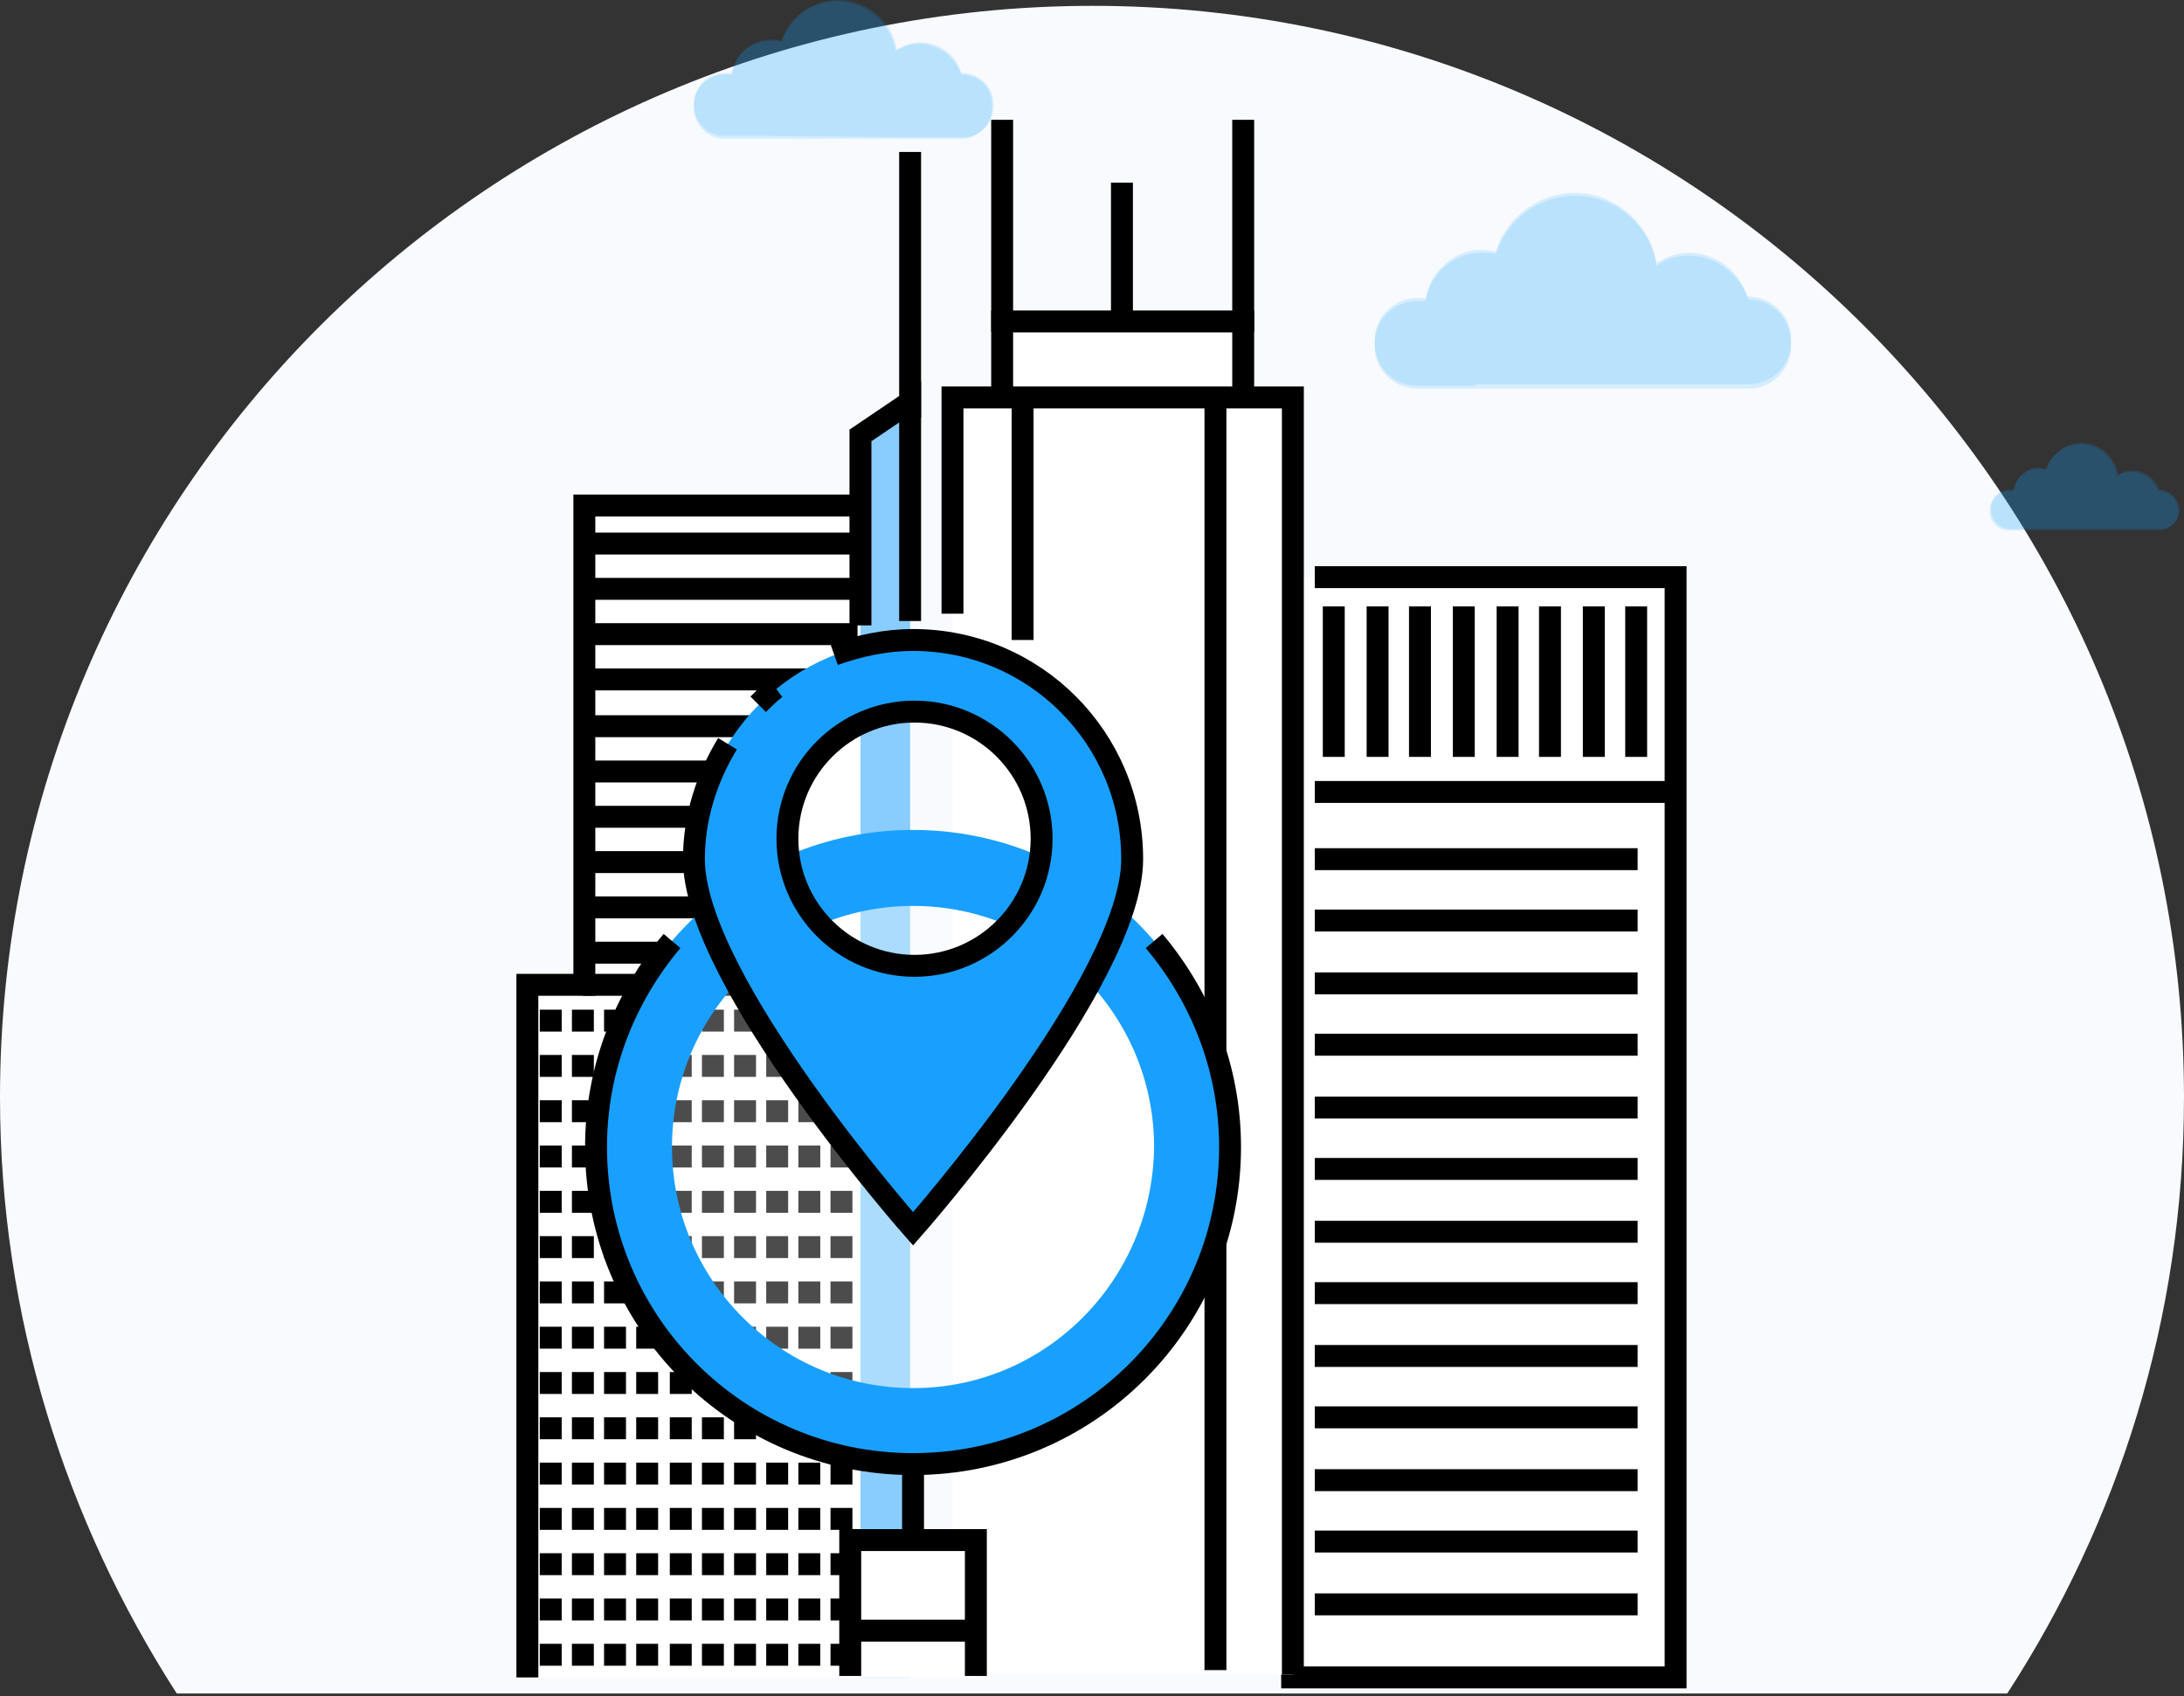 <?xml version="1.0" encoding="utf-8"?>
<!-- Generator: Adobe Illustrator 22.1.0, SVG Export Plug-In . SVG Version: 6.00 Build 0)  -->
<svg xmlns="http://www.w3.org/2000/svg" xmlns:xlink="http://www.w3.org/1999/xlink" x="0px" y="0px"
	 viewBox="0 0 149.5 116.1" style="enable-background:new 0 0 149.5 116.1;" xml:space="preserve">
<rect x="0" y="0" width="149.5" height="116.1" fill="#333333" stroke="none"/>
<style type="text/css">
	.buyer-0{fill:#F8FAFD;}
	.buyer-1{fill:#19A0FF;}
	.buyer-2{fill:#FFFFFF;}
	.buyer-3{fill:none;stroke:@@vars.style.color;}
</style>
<path class="buyer-0 fill-gray-200" d="M74.8,0.4C33.5,0.4,0,33.9,0,75.1c0,15,4.5,29,12.1,40.8h125.3c7.6-11.7,12.1-25.7,12.1-40.8
	C149.5,33.9,116,0.4,74.8,0.4z"/>
<g id="XMLID_by142_">
	<path id="XMLID_by198_" class="buyer-1 fill-primary-lighter" opacity=".15" d="M119.7,20.5L119.7,20.5c-0.6-1.7-2.2-3-4.1-3c-0.8,0-1.6,0.2-2.2,0.7
		c-0.4-2.7-2.7-4.8-5.6-4.8c-2.5,0-4.7,1.7-5.4,4c-0.3-0.1-0.7-0.1-1-0.1c-1.9,0-3.5,1.4-3.8,3.3H97c-1.6,0-2.9,1.3-2.9,2.9v0.2
		c0,1.6,1.3,2.9,2.9,2.9h22.7c1.6,0,2.9-1.3,2.9-2.9v-0.2C122.6,21.8,121.3,20.5,119.7,20.5z"/>
	<path id="XMLID_by192_" class="buyer-1 fill-primary-lighter" opacity=".15" d="M101,26.4h-4c-1.6,0-2.9-1.3-2.9-2.9v-0.2c0-1.6,1.3-2.9,2.9-2.9h0.6
		c0.3-1.8,1.9-3.3,3.8-3.3c0.3,0,0.7,0.1,1,0.1c0.7-2.3,2.9-4,5.4-4c2.8,0,5.1,2.1,5.6,4.8c0.6-0.4,1.4-0.7,2.2-0.7
		c1.9,0,3.5,1.3,4,3h0.1c1.6,0,2.9,1.3,2.9,2.9v0.2c0,1.6-1.3,2.9-2.9,2.9h-4.4H101V26.4z"/>
</g>
<g id="XMLID_by179_">
	<path id="XMLID_by181_" class="buyer-1 fill-primary-lighter" opacity=".15" d="M65.8,5.1L65.8,5.1C65.4,3.9,64.2,3,62.9,3c-0.6,0-1.1,0.2-1.6,0.5c-0.3-1.9-2-3.4-4-3.4
		c-1.8,0-3.3,1.2-3.8,2.8c-0.2-0.1-0.5-0.1-0.7-0.1c-1.4,0-2.5,1-2.7,2.3h-0.5c-1.1,0-2.1,0.9-2.1,2.1v0.2c0,1.1,0.9,2.1,2.1,2.1
		h16.2c1.1,0,2.1-0.9,2.1-2.1V7.1C67.9,6,67,5.1,65.8,5.1z"/>
	<path id="XMLID_by180_" class="buyer-1 fill-primary-lighter" opacity=".15" d="M52.5,9.3h-2.9c-1.1,0-2.1-0.9-2.1-2.1V7.1C47.5,6,48.4,5,49.6,5h0.5
		c0.2-1.3,1.3-2.3,2.7-2.3c0.2,0,0.5,0,0.7,0.1C54,1.2,55.5,0,57.4,0c2,0,3.7,1.5,4,3.4c0.5-0.3,1-0.5,1.6-0.5
		c1.3,0,2.5,0.9,2.8,2.1h0.1C67,5,68,5.9,68,7.1v0.2c0,1.1-0.9,2.1-2.1,2.1h-3.1L52.5,9.3L52.5,9.3z"/>
</g>
<g id="XMLID_by176_">
	<path id="XMLID_by178_" class="buyer-1 fill-primary-lighter" opacity=".15" d="M147.8,33.5L147.8,33.5c-0.3-0.8-1-1.3-1.8-1.3c-0.4,0-0.7,0.1-1,0.3
		c-0.2-1.2-1.2-2.2-2.5-2.2c-1.1,0-2.1,0.8-2.4,1.8c-0.1,0-0.3-0.1-0.5-0.1c-0.9,0-1.6,0.6-1.7,1.5h-0.3c-0.7,0-1.3,0.6-1.3,1.3v0.1
		c0,0.7,0.6,1.3,1.3,1.3h10.3c0.7,0,1.3-0.6,1.3-1.3v-0.1C149.1,34.1,148.5,33.5,147.8,33.5z"/>
	<path id="XMLID_by177_" class="buyer-1 fill-primary-lighter" opacity=".15" d="M139.3,36.3h-1.8c-0.7,0-1.3-0.6-1.3-1.3v-0.1c0-0.7,0.6-1.3,1.3-1.3h0.3
		c0.1-0.8,0.9-1.5,1.7-1.5c0.2,0,0.3,0,0.5,0.1c0.3-1,1.3-1.8,2.4-1.8c1.3,0,2.3,0.9,2.5,2.2c0.3-0.2,0.6-0.3,1-0.3
		c0.9,0,1.6,0.6,1.8,1.3h0.1c0.7,0,1.3,0.6,1.3,1.3V35c0,0.7-0.6,1.3-1.3,1.3h-2H139.3z"/>
</g>
<g id="XMLID_by399_">
	<rect id="XMLID_by654_" x="87.7" y="39.5" class="buyer-2 fill-white" width="27" height="75.4"/>
	<rect id="XMLID_by653_" x="87.7" y="39.5" class="buyer-2 fill-white" width="27" height="14.7"/>
	<polyline id="XMLID_by59_" class="buyer-3 fill-none stroke-primary" stroke-width="1.5" stroke-miterlimit="10" points="90,39.5 114.7,39.5 114.7,114.8 87.7,114.8 	"/>
	<g id="XMLID_by650_">
		<line id="XMLID_by651_" class="buyer-3 fill-none stroke-primary" stroke-width="1.5" stroke-miterlimit="10" x1="90" y1="54.2" x2="114.7" y2="54.2"/>
	</g>
	<line id="XMLID_by645_" class="buyer-3 fill-none stroke-primary" stroke-width="1.5" stroke-miterlimit="10" x1="90" y1="58.8" x2="112.1" y2="58.8"/>
	<line id="XMLID_by86_" class="buyer-3 fill-none stroke-primary" stroke-width="1.5" stroke-miterlimit="10" x1="90" y1="63" x2="112.1" y2="63"/>
	<line id="XMLID_by107_" class="buyer-3 fill-none stroke-primary" stroke-width="1.5" stroke-miterlimit="10" x1="90" y1="67.3" x2="112.1" y2="67.3"/>
	<line id="XMLID_by108_" class="buyer-3 fill-none stroke-primary" stroke-width="1.5" stroke-miterlimit="10" x1="90" y1="71.5" x2="112.1" y2="71.5"/>
	<line id="XMLID_by110_" class="buyer-3 fill-none stroke-primary" stroke-width="1.5" stroke-miterlimit="10" x1="90" y1="75.8" x2="112.1" y2="75.8"/>
	<line id="XMLID_by111_" class="buyer-3 fill-none stroke-primary" stroke-width="1.5" stroke-miterlimit="10" x1="90" y1="80" x2="112.1" y2="80"/>
	<line id="XMLID_by113_" class="buyer-3 fill-none stroke-primary" stroke-width="1.5" stroke-miterlimit="10" x1="90" y1="84.3" x2="112.1" y2="84.3"/>
	<line id="XMLID_by114_" class="buyer-3 fill-none stroke-primary" stroke-width="1.5" stroke-miterlimit="10" x1="90" y1="88.5" x2="112.1" y2="88.5"/>
	<line id="XMLID_by115_" class="buyer-3 fill-none stroke-primary" stroke-width="1.5" stroke-miterlimit="10" x1="90" y1="92.8" x2="112.1" y2="92.8"/>
	<line id="XMLID_by117_" class="buyer-3 fill-none stroke-primary" stroke-width="1.5" stroke-miterlimit="10" x1="90" y1="97" x2="112.1" y2="97"/>
	<line id="XMLID_by118_" class="buyer-3 fill-none stroke-primary" stroke-width="1.5" stroke-miterlimit="10" x1="90" y1="101.3" x2="112.1" y2="101.3"/>
	<line id="XMLID_by119_" class="buyer-3 fill-none stroke-primary" stroke-width="1.5" stroke-miterlimit="10" x1="90" y1="105.5" x2="112.1" y2="105.5"/>
	<line id="XMLID_by121_" class="buyer-3 fill-none stroke-primary" stroke-width="1.5" stroke-miterlimit="10" x1="90" y1="109.8" x2="112.1" y2="109.8"/>
	<g id="XMLID_by405_">
		<line id="XMLID_by422_" class="buyer-3 fill-none stroke-primary" stroke-width="1.5" stroke-miterlimit="10" x1="91.3" y1="41.5" x2="91.3" y2="51.8"/>
		<line id="XMLID_by421_" class="buyer-3 fill-none stroke-primary" stroke-width="1.5" stroke-miterlimit="10" x1="94.3" y1="41.5" x2="94.3" y2="51.8"/>
		<line id="XMLID_by420_" class="buyer-3 fill-none stroke-primary" stroke-width="1.5" stroke-miterlimit="10" x1="97.2" y1="41.5" x2="97.2" y2="51.8"/>
		<line id="XMLID_by419_" class="buyer-3 fill-none stroke-primary" stroke-width="1.5" stroke-miterlimit="10" x1="100.2" y1="41.5" x2="100.2" y2="51.8"/>
		<line id="XMLID_by410_" class="buyer-3 fill-none stroke-primary" stroke-width="1.5" stroke-miterlimit="10" x1="103.2" y1="41.5" x2="103.2" y2="51.8"/>
		<line id="XMLID_by408_" class="buyer-3 fill-none stroke-primary" stroke-width="1.5" stroke-miterlimit="10" x1="106.1" y1="41.5" x2="106.1" y2="51.8"/>
		<line id="XMLID_by407_" class="buyer-3 fill-none stroke-primary" stroke-width="1.5" stroke-miterlimit="10" x1="109.1" y1="41.5" x2="109.1" y2="51.8"/>
		<line id="XMLID_by406_" class="buyer-3 fill-none stroke-primary" stroke-width="1.5" stroke-miterlimit="10" x1="112" y1="41.5" x2="112" y2="51.8"/>
	</g>
</g>
<g id="XMLID_by891_">
	<rect id="XMLID_by972_" x="68.6" y="22" class="buyer-2 fill-white" width="16.5" height="7.6"/>
	<rect id="XMLID_by970_" x="68.6" y="22" class="buyer-3 fill-none stroke-primary" stroke-width="1.5" stroke-miterlimit="10" width="16.5" height="7.6"/>
	<rect id="XMLID_by969_" x="65.2" y="27.2" class="buyer-2 fill-white" width="23.3" height="87.4"/>
	<line id="XMLID_by967_" class="buyer-3 fill-none stroke-primary" stroke-width="1.5" stroke-miterlimit="10" x1="68.6" y1="8.2" x2="68.6" y2="22.7"/>
	<line id="XMLID_by966_" class="buyer-3 fill-none stroke-primary" stroke-width="1.5" stroke-miterlimit="10" x1="85.1" y1="8.2" x2="85.1" y2="22.7"/>
	<line id="XMLID_by965_" class="buyer-3 fill-none stroke-primary" stroke-width="1.5" stroke-miterlimit="10" x1="76.8" y1="12.5" x2="76.8" y2="22"/>
	<polyline id="XMLID_by652_" class="buyer-3 fill-none stroke-primary" stroke-width="1.5" stroke-miterlimit="10" points="65.2,42 65.2,27.2 88.5,27.2 88.5,114.6 	"/>
	<line id="XMLID_by893_" class="buyer-3 fill-none stroke-primary" stroke-width="1.5" stroke-miterlimit="10" x1="70" y1="27.2" x2="70" y2="43.8"/>
	<line id="XMLID_by892_" class="buyer-3 fill-none stroke-primary" stroke-width="1.5" stroke-miterlimit="10" x1="83.2" y1="27.2" x2="83.2" y2="114.3"/>
</g>
<g id="XMLID_by655_">
	<polygon id="XMLID_by890_" class="buyer-2 fill-white" points="36.1,114.8 59,114.8 59,34.6 40,34.6 40,67.6 36.1,67.6 	"/>
	<polyline id="XMLID_by428_" class="buyer-3 fill-none stroke-primary" stroke-width="1.5" stroke-miterlimit="10" points="59,34.6 40,34.6 40,67.4 36.1,67.4 36.1,114.8 	"/>
	<polygon id="XMLID_by888_" class="buyer-1 fill-primary-lighter" opacity=".5" points="62.3,114.8 58.9,114.8 58.9,29.8 62.3,27.5 	"/>
	<polyline id="XMLID_by427_" class="buyer-3 fill-none stroke-primary" stroke-width="1.5" stroke-miterlimit="10" points="58.9,42.8 58.9,29.8 62.3,27.5 62.3,42.5 	"/>
	<line id="XMLID_by886_" class="buyer-3 fill-none stroke-primary" stroke-width="1.5" stroke-miterlimit="10" x1="62.3" y1="10.4" x2="62.3" y2="28.6"/>
	<line id="XMLID_by841_" class="buyer-3 fill-none stroke-primary" stroke-width="1.5" stroke-miterlimit="10" x1="39.9" y1="37.2" x2="58.7" y2="37.2"/>
	<line id="XMLID_by840_" class="buyer-3 fill-none stroke-primary" stroke-width="1.5" stroke-miterlimit="10" x1="39.9" y1="40.3" x2="58.7" y2="40.3"/>
	<line id="XMLID_by839_" class="buyer-3 fill-none stroke-primary" stroke-width="1.5" stroke-miterlimit="10" x1="39.9" y1="43.4" x2="58.7" y2="43.4"/>
	<line id="XMLID_by838_" class="buyer-3 fill-none stroke-primary" stroke-width="1.5" stroke-miterlimit="10" x1="39.9" y1="46.5" x2="58.7" y2="46.5"/>
	<line id="XMLID_by837_" class="buyer-3 fill-none stroke-primary" stroke-width="1.5" stroke-miterlimit="10" x1="39.9" y1="49.7" x2="58.7" y2="49.7"/>
	<line id="XMLID_by836_" class="buyer-3 fill-none stroke-primary" stroke-width="1.5" stroke-miterlimit="10" x1="39.9" y1="52.8" x2="51.2" y2="52.8"/>
	<line id="XMLID_by835_" class="buyer-3 fill-none stroke-primary" stroke-width="1.5" stroke-miterlimit="10" x1="39.9" y1="55.9" x2="51.2" y2="55.9"/>
	<line id="XMLID_by834_" class="buyer-3 fill-none stroke-primary" stroke-width="1.5" stroke-miterlimit="10" x1="39.9" y1="59" x2="49.2" y2="59"/>
	<line id="XMLID_by833_" class="buyer-3 fill-none stroke-primary" stroke-width="1.5" stroke-miterlimit="10" x1="39.9" y1="62.1" x2="48.2" y2="62.1"/>
	<line id="XMLID_by828_" class="buyer-3 fill-none stroke-primary" stroke-width="1.5" stroke-miterlimit="10" x1="39.9" y1="65.2" x2="58.7" y2="65.2"/>
	<line id="XMLID_by827_" class="buyer-3 fill-none stroke-primary" stroke-width="1.5" stroke-miterlimit="10" x1="39.9" y1="67.4" x2="58.7" y2="67.4"/>
	<g id="XMLID_by815_">
		<line id="XMLID_by826_" class="buyer-3 fill-none stroke-primary" stroke-width="1.5" stroke-miterlimit="10" x1="37.7" y1="69.1" x2="37.7" y2="70.6"/>
		<line id="XMLID_by825_" class="buyer-3 fill-none stroke-primary" stroke-width="1.5" stroke-miterlimit="10" x1="39.9" y1="69.1" x2="39.9" y2="70.6"/>
		<line id="XMLID_by824_" class="buyer-3 fill-none stroke-primary" stroke-width="1.5" stroke-miterlimit="10" x1="42.1" y1="69.1" x2="42.1" y2="70.6"/>
		<line id="XMLID_by823_" class="buyer-3 fill-none stroke-primary" stroke-width="1.5" stroke-miterlimit="10" x1="44.3" y1="69.1" x2="44.3" y2="70.6"/>
		<line id="XMLID_by822_" class="buyer-3 fill-none stroke-primary" stroke-width="1.5" stroke-miterlimit="10" x1="46.6" y1="69.1" x2="46.6" y2="70.6"/>
		<line id="XMLID_by821_" class="buyer-3 fill-none stroke-primary" stroke-width="1.5" stroke-miterlimit="10" x1="48.8" y1="69.1" x2="48.8" y2="70.6"/>
		<line id="XMLID_by820_" class="buyer-3 fill-none stroke-primary" stroke-width="1.5" stroke-miterlimit="10" x1="51" y1="69.1" x2="51" y2="70.6"/>
		<line id="XMLID_by819_" class="buyer-3 fill-none stroke-primary" stroke-width="1.5" stroke-miterlimit="10" x1="53.2" y1="69.1" x2="53.2" y2="70.6"/>
		<line id="XMLID_by818_" class="buyer-3 fill-none stroke-primary" stroke-width="1.5" stroke-miterlimit="10" x1="55.4" y1="69.1" x2="55.4" y2="70.6"/>
		<line id="XMLID_by816_" class="buyer-3 fill-none stroke-primary" stroke-width="1.5" stroke-miterlimit="10" x1="57.6" y1="69.1" x2="57.6" y2="70.6"/>
	</g>
	<g id="XMLID_by804_">
		<line id="XMLID_by814_" class="buyer-3 fill-none stroke-primary" stroke-width="1.5" stroke-miterlimit="10" x1="37.7" y1="72.2" x2="37.7" y2="73.7"/>
		<line id="XMLID_by813_" class="buyer-3 fill-none stroke-primary" stroke-width="1.5" stroke-miterlimit="10" x1="39.9" y1="72.2" x2="39.9" y2="73.7"/>
		<line id="XMLID_by812_" class="buyer-3 fill-none stroke-primary" stroke-width="1.5" stroke-miterlimit="10" x1="42.1" y1="72.2" x2="42.1" y2="73.7"/>
		<line id="XMLID_by811_" class="buyer-3 fill-none stroke-primary" stroke-width="1.5" stroke-miterlimit="10" x1="44.3" y1="72.2" x2="44.3" y2="73.7"/>
		<line id="XMLID_by810_" class="buyer-3 fill-none stroke-primary" stroke-width="1.5" stroke-miterlimit="10" x1="46.6" y1="72.2" x2="46.6" y2="73.7"/>
		<line id="XMLID_by809_" class="buyer-3 fill-none stroke-primary" stroke-width="1.5" stroke-miterlimit="10" x1="48.8" y1="72.2" x2="48.8" y2="73.7"/>
		<line id="XMLID_by808_" class="buyer-3 fill-none stroke-primary" stroke-width="1.5" stroke-miterlimit="10" x1="51" y1="72.2" x2="51" y2="73.7"/>
		<line id="XMLID_by807_" class="buyer-3 fill-none stroke-primary" stroke-width="1.5" stroke-miterlimit="10" x1="53.2" y1="72.2" x2="53.2" y2="73.7"/>
		<line id="XMLID_by806_" class="buyer-3 fill-none stroke-primary" stroke-width="1.5" stroke-miterlimit="10" x1="55.4" y1="72.2" x2="55.4" y2="73.7"/>
		<line id="XMLID_by805_" class="buyer-3 fill-none stroke-primary" stroke-width="1.5" stroke-miterlimit="10" x1="57.6" y1="72.2" x2="57.6" y2="73.7"/>
	</g>
	<g id="XMLID_by791_">
		<line id="XMLID_by802_" class="buyer-3 fill-none stroke-primary" stroke-width="1.5" stroke-miterlimit="10" x1="37.7" y1="75.3" x2="37.7" y2="76.8"/>
		<line id="XMLID_by801_" class="buyer-3 fill-none stroke-primary" stroke-width="1.5" stroke-miterlimit="10" x1="39.9" y1="75.3" x2="39.9" y2="76.8"/>
		<line id="XMLID_by800_" class="buyer-3 fill-none stroke-primary" stroke-width="1.5" stroke-miterlimit="10" x1="42.1" y1="75.3" x2="42.1" y2="76.8"/>
		<line id="XMLID_by799_" class="buyer-3 fill-none stroke-primary" stroke-width="1.5" stroke-miterlimit="10" x1="44.3" y1="75.3" x2="44.3" y2="76.8"/>
		<line id="XMLID_by798_" class="buyer-3 fill-none stroke-primary" stroke-width="1.5" stroke-miterlimit="10" x1="46.6" y1="75.3" x2="46.6" y2="76.8"/>
		<line id="XMLID_by797_" class="buyer-3 fill-none stroke-primary" stroke-width="1.5" stroke-miterlimit="10" x1="48.8" y1="75.3" x2="48.8" y2="76.8"/>
		<line id="XMLID_by796_" class="buyer-3 fill-none stroke-primary" stroke-width="1.5" stroke-miterlimit="10" x1="51" y1="75.3" x2="51" y2="76.8"/>
		<line id="XMLID_by795_" class="buyer-3 fill-none stroke-primary" stroke-width="1.5" stroke-miterlimit="10" x1="53.2" y1="75.3" x2="53.2" y2="76.8"/>
		<line id="XMLID_by794_" class="buyer-3 fill-none stroke-primary" stroke-width="1.5" stroke-miterlimit="10" x1="55.4" y1="75.3" x2="55.4" y2="76.8"/>
		<line id="XMLID_by793_" class="buyer-3 fill-none stroke-primary" stroke-width="1.5" stroke-miterlimit="10" x1="57.6" y1="75.3" x2="57.6" y2="76.8"/>
	</g>
	<g id="XMLID_by780_">
		<line id="XMLID_by790_" class="buyer-3 fill-none stroke-primary" stroke-width="1.5" stroke-miterlimit="10" x1="37.7" y1="78.4" x2="37.7" y2="79.9"/>
		<line id="XMLID_by789_" class="buyer-3 fill-none stroke-primary" stroke-width="1.5" stroke-miterlimit="10" x1="39.9" y1="78.4" x2="39.9" y2="79.9"/>
		<line id="XMLID_by788_" class="buyer-3 fill-none stroke-primary" stroke-width="1.5" stroke-miterlimit="10" x1="42.1" y1="78.4" x2="42.1" y2="79.9"/>
		<line id="XMLID_by787_" class="buyer-3 fill-none stroke-primary" stroke-width="1.5" stroke-miterlimit="10" x1="44.3" y1="78.4" x2="44.3" y2="79.9"/>
		<line id="XMLID_by786_" class="buyer-3 fill-none stroke-primary" stroke-width="1.5" stroke-miterlimit="10" x1="46.6" y1="78.4" x2="46.6" y2="79.9"/>
		<line id="XMLID_by785_" class="buyer-3 fill-none stroke-primary" stroke-width="1.5" stroke-miterlimit="10" x1="48.8" y1="78.4" x2="48.8" y2="79.9"/>
		<line id="XMLID_by784_" class="buyer-3 fill-none stroke-primary" stroke-width="1.5" stroke-miterlimit="10" x1="51" y1="78.4" x2="51" y2="79.9"/>
		<line id="XMLID_by783_" class="buyer-3 fill-none stroke-primary" stroke-width="1.5" stroke-miterlimit="10" x1="53.2" y1="78.4" x2="53.2" y2="79.9"/>
		<line id="XMLID_by782_" class="buyer-3 fill-none stroke-primary" stroke-width="1.5" stroke-miterlimit="10" x1="55.4" y1="78.4" x2="55.4" y2="79.9"/>
		<line id="XMLID_by781_" class="buyer-3 fill-none stroke-primary" stroke-width="1.5" stroke-miterlimit="10" x1="57.6" y1="78.4" x2="57.6" y2="79.9"/>
	</g>
	<g id="XMLID_by768_">
		<line id="XMLID_by779_" class="buyer-3 fill-none stroke-primary" stroke-width="1.5" stroke-miterlimit="10" x1="37.7" y1="81.5" x2="37.7" y2="83"/>
		<line id="XMLID_by777_" class="buyer-3 fill-none stroke-primary" stroke-width="1.5" stroke-miterlimit="10" x1="39.9" y1="81.5" x2="39.9" y2="83"/>
		<line id="XMLID_by776_" class="buyer-3 fill-none stroke-primary" stroke-width="1.5" stroke-miterlimit="10" x1="42.1" y1="81.5" x2="42.1" y2="83"/>
		<line id="XMLID_by775_" class="buyer-3 fill-none stroke-primary" stroke-width="1.5" stroke-miterlimit="10" x1="44.3" y1="81.5" x2="44.3" y2="83"/>
		<line id="XMLID_by774_" class="buyer-3 fill-none stroke-primary" stroke-width="1.5" stroke-miterlimit="10" x1="46.6" y1="81.5" x2="46.6" y2="83"/>
		<line id="XMLID_by773_" class="buyer-3 fill-none stroke-primary" stroke-width="1.5" stroke-miterlimit="10" x1="48.8" y1="81.5" x2="48.8" y2="83"/>
		<line id="XMLID_by772_" class="buyer-3 fill-none stroke-primary" stroke-width="1.5" stroke-miterlimit="10" x1="51" y1="81.5" x2="51" y2="83"/>
		<line id="XMLID_by771_" class="buyer-3 fill-none stroke-primary" stroke-width="1.5" stroke-miterlimit="10" x1="53.2" y1="81.5" x2="53.2" y2="83"/>
		<line id="XMLID_by770_" class="buyer-3 fill-none stroke-primary" stroke-width="1.5" stroke-miterlimit="10" x1="55.4" y1="81.5" x2="55.4" y2="83"/>
		<line id="XMLID_by769_" class="buyer-3 fill-none stroke-primary" stroke-width="1.5" stroke-miterlimit="10" x1="57.6" y1="81.5" x2="57.6" y2="83"/>
	</g>
	<g id="XMLID_by757_">
		<line id="XMLID_by767_" class="buyer-3 fill-none stroke-primary" stroke-width="1.5" stroke-miterlimit="10" x1="37.7" y1="84.6" x2="37.7" y2="86.1"/>
		<line id="XMLID_by766_" class="buyer-3 fill-none stroke-primary" stroke-width="1.5" stroke-miterlimit="10" x1="39.9" y1="84.6" x2="39.9" y2="86.1"/>
		<line id="XMLID_by765_" class="buyer-3 fill-none stroke-primary" stroke-width="1.5" stroke-miterlimit="10" x1="42.1" y1="84.6" x2="42.1" y2="86.1"/>
		<line id="XMLID_by764_" class="buyer-3 fill-none stroke-primary" stroke-width="1.5" stroke-miterlimit="10" x1="44.3" y1="84.6" x2="44.3" y2="86.1"/>
		<line id="XMLID_by763_" class="buyer-3 fill-none stroke-primary" stroke-width="1.5" stroke-miterlimit="10" x1="46.6" y1="84.6" x2="46.6" y2="86.1"/>
		<line id="XMLID_by762_" class="buyer-3 fill-none stroke-primary" stroke-width="1.5" stroke-miterlimit="10" x1="48.8" y1="84.6" x2="48.8" y2="86.1"/>
		<line id="XMLID_by761_" class="buyer-3 fill-none stroke-primary" stroke-width="1.5" stroke-miterlimit="10" x1="51" y1="84.6" x2="51" y2="86.1"/>
		<line id="XMLID_by760_" class="buyer-3 fill-none stroke-primary" stroke-width="1.5" stroke-miterlimit="10" x1="53.2" y1="84.6" x2="53.2" y2="86.1"/>
		<line id="XMLID_by759_" class="buyer-3 fill-none stroke-primary" stroke-width="1.5" stroke-miterlimit="10" x1="55.4" y1="84.6" x2="55.4" y2="86.1"/>
		<line id="XMLID_by758_" class="buyer-3 fill-none stroke-primary" stroke-width="1.5" stroke-miterlimit="10" x1="57.6" y1="84.6" x2="57.6" y2="86.1"/>
	</g>
	<g id="XMLID_by746_">
		<line id="XMLID_by756_" class="buyer-3 fill-none stroke-primary" stroke-width="1.5" stroke-miterlimit="10" x1="37.7" y1="87.7" x2="37.7" y2="89.2"/>
		<line id="XMLID_by755_" class="buyer-3 fill-none stroke-primary" stroke-width="1.5" stroke-miterlimit="10" x1="39.9" y1="87.7" x2="39.9" y2="89.2"/>
		<line id="XMLID_by754_" class="buyer-3 fill-none stroke-primary" stroke-width="1.5" stroke-miterlimit="10" x1="42.1" y1="87.7" x2="42.1" y2="89.2"/>
		<line id="XMLID_by753_" class="buyer-3 fill-none stroke-primary" stroke-width="1.5" stroke-miterlimit="10" x1="44.3" y1="87.7" x2="44.3" y2="89.2"/>
		<line id="XMLID_by752_" class="buyer-3 fill-none stroke-primary" stroke-width="1.5" stroke-miterlimit="10" x1="46.6" y1="87.7" x2="46.6" y2="89.2"/>
		<line id="XMLID_by751_" class="buyer-3 fill-none stroke-primary" stroke-width="1.5" stroke-miterlimit="10" x1="48.8" y1="87.7" x2="48.8" y2="89.2"/>
		<line id="XMLID_by750_" class="buyer-3 fill-none stroke-primary" stroke-width="1.5" stroke-miterlimit="10" x1="51" y1="87.7" x2="51" y2="89.2"/>
		<line id="XMLID_by749_" class="buyer-3 fill-none stroke-primary" stroke-width="1.5" stroke-miterlimit="10" x1="53.2" y1="87.7" x2="53.2" y2="89.2"/>
		<line id="XMLID_by748_" class="buyer-3 fill-none stroke-primary" stroke-width="1.5" stroke-miterlimit="10" x1="55.4" y1="87.7" x2="55.4" y2="89.2"/>
		<line id="XMLID_by747_" class="buyer-3 fill-none stroke-primary" stroke-width="1.5" stroke-miterlimit="10" x1="57.6" y1="87.7" x2="57.6" y2="89.2"/>
	</g>
	<g id="XMLID_by735_">
		<line id="XMLID_by745_" class="buyer-3 fill-none stroke-primary" stroke-width="1.5" stroke-miterlimit="10" x1="37.7" y1="90.8" x2="37.7" y2="92.3"/>
		<line id="XMLID_by744_" class="buyer-3 fill-none stroke-primary" stroke-width="1.5" stroke-miterlimit="10" x1="39.9" y1="90.8" x2="39.9" y2="92.3"/>
		<line id="XMLID_by743_" class="buyer-3 fill-none stroke-primary" stroke-width="1.5" stroke-miterlimit="10" x1="42.1" y1="90.8" x2="42.1" y2="92.3"/>
		<line id="XMLID_by742_" class="buyer-3 fill-none stroke-primary" stroke-width="1.5" stroke-miterlimit="10" x1="44.3" y1="90.8" x2="44.3" y2="92.3"/>
		<line id="XMLID_by741_" class="buyer-3 fill-none stroke-primary" stroke-width="1.5" stroke-miterlimit="10" x1="46.6" y1="90.8" x2="46.6" y2="92.3"/>
		<line id="XMLID_by740_" class="buyer-3 fill-none stroke-primary" stroke-width="1.5" stroke-miterlimit="10" x1="48.8" y1="90.8" x2="48.8" y2="92.3"/>
		<line id="XMLID_by739_" class="buyer-3 fill-none stroke-primary" stroke-width="1.5" stroke-miterlimit="10" x1="51" y1="90.8" x2="51" y2="92.3"/>
		<line id="XMLID_by738_" class="buyer-3 fill-none stroke-primary" stroke-width="1.5" stroke-miterlimit="10" x1="53.2" y1="90.8" x2="53.2" y2="92.3"/>
		<line id="XMLID_by737_" class="buyer-3 fill-none stroke-primary" stroke-width="1.5" stroke-miterlimit="10" x1="55.4" y1="90.8" x2="55.4" y2="92.3"/>
		<line id="XMLID_by736_" class="buyer-3 fill-none stroke-primary" stroke-width="1.5" stroke-miterlimit="10" x1="57.6" y1="90.8" x2="57.6" y2="92.3"/>
	</g>
	<g id="XMLID_by724_">
		<line id="XMLID_by734_" class="buyer-3 fill-none stroke-primary" stroke-width="1.5" stroke-miterlimit="10" x1="37.7" y1="93.9" x2="37.7" y2="95.4"/>
		<line id="XMLID_by733_" class="buyer-3 fill-none stroke-primary" stroke-width="1.5" stroke-miterlimit="10" x1="39.9" y1="93.9" x2="39.9" y2="95.4"/>
		<line id="XMLID_by732_" class="buyer-3 fill-none stroke-primary" stroke-width="1.5" stroke-miterlimit="10" x1="42.1" y1="93.9" x2="42.1" y2="95.4"/>
		<line id="XMLID_by731_" class="buyer-3 fill-none stroke-primary" stroke-width="1.5" stroke-miterlimit="10" x1="44.3" y1="93.9" x2="44.3" y2="95.4"/>
		<line id="XMLID_by730_" class="buyer-3 fill-none stroke-primary" stroke-width="1.5" stroke-miterlimit="10" x1="46.6" y1="93.9" x2="46.6" y2="95.4"/>
		<line id="XMLID_by729_" class="buyer-3 fill-none stroke-primary" stroke-width="1.5" stroke-miterlimit="10" x1="48.8" y1="93.9" x2="48.8" y2="95.4"/>
		<line id="XMLID_by728_" class="buyer-3 fill-none stroke-primary" stroke-width="1.5" stroke-miterlimit="10" x1="51" y1="93.9" x2="51" y2="95.4"/>
		<line id="XMLID_by727_" class="buyer-3 fill-none stroke-primary" stroke-width="1.5" stroke-miterlimit="10" x1="53.2" y1="93.9" x2="53.2" y2="95.4"/>
		<line id="XMLID_by726_" class="buyer-3 fill-none stroke-primary" stroke-width="1.5" stroke-miterlimit="10" x1="55.4" y1="93.9" x2="55.4" y2="95.4"/>
		<line id="XMLID_by725_" class="buyer-3 fill-none stroke-primary" stroke-width="1.5" stroke-miterlimit="10" x1="57.6" y1="93.9" x2="57.6" y2="95.4"/>
	</g>
	<g id="XMLID_by713_">
		<line id="XMLID_by723_" class="buyer-3 fill-none stroke-primary" stroke-width="1.5" stroke-miterlimit="10" x1="37.7" y1="97" x2="37.7" y2="98.5"/>
		<line id="XMLID_by722_" class="buyer-3 fill-none stroke-primary" stroke-width="1.5" stroke-miterlimit="10" x1="39.9" y1="97" x2="39.9" y2="98.5"/>
		<line id="XMLID_by721_" class="buyer-3 fill-none stroke-primary" stroke-width="1.5" stroke-miterlimit="10" x1="42.1" y1="97" x2="42.1" y2="98.5"/>
		<line id="XMLID_by720_" class="buyer-3 fill-none stroke-primary" stroke-width="1.5" stroke-miterlimit="10" x1="44.3" y1="97" x2="44.3" y2="98.5"/>
		<line id="XMLID_by719_" class="buyer-3 fill-none stroke-primary" stroke-width="1.5" stroke-miterlimit="10" x1="46.6" y1="97" x2="46.6" y2="98.5"/>
		<line id="XMLID_by718_" class="buyer-3 fill-none stroke-primary" stroke-width="1.5" stroke-miterlimit="10" x1="48.8" y1="97" x2="48.8" y2="98.5"/>
		<line id="XMLID_by717_" class="buyer-3 fill-none stroke-primary" stroke-width="1.5" stroke-miterlimit="10" x1="51" y1="97" x2="51" y2="98.5"/>
		<line id="XMLID_by716_" class="buyer-3 fill-none stroke-primary" stroke-width="1.5" stroke-miterlimit="10" x1="53.2" y1="97" x2="53.2" y2="98.5"/>
		<line id="XMLID_by715_" class="buyer-3 fill-none stroke-primary" stroke-width="1.5" stroke-miterlimit="10" x1="55.4" y1="97" x2="55.4" y2="98.5"/>
		<line id="XMLID_by714_" class="buyer-3 fill-none stroke-primary" stroke-width="1.5" stroke-miterlimit="10" x1="57.6" y1="97" x2="57.6" y2="98.5"/>
	</g>
	<g id="XMLID_by700_">
		<line id="XMLID_by712_" class="buyer-3 fill-none stroke-primary" stroke-width="1.5" stroke-miterlimit="10" x1="37.7" y1="100.1" x2="37.7" y2="101.6"/>
		<line id="XMLID_by711_" class="buyer-3 fill-none stroke-primary" stroke-width="1.5" stroke-miterlimit="10" x1="39.9" y1="100.1" x2="39.9" y2="101.6"/>
		<line id="XMLID_by709_" class="buyer-3 fill-none stroke-primary" stroke-width="1.5" stroke-miterlimit="10" x1="42.1" y1="100.1" x2="42.1" y2="101.6"/>
		<line id="XMLID_by708_" class="buyer-3 fill-none stroke-primary" stroke-width="1.5" stroke-miterlimit="10" x1="44.3" y1="100.1" x2="44.3" y2="101.6"/>
		<line id="XMLID_by707_" class="buyer-3 fill-none stroke-primary" stroke-width="1.5" stroke-miterlimit="10" x1="46.6" y1="100.1" x2="46.6" y2="101.6"/>
		<line id="XMLID_by706_" class="buyer-3 fill-none stroke-primary" stroke-width="1.5" stroke-miterlimit="10" x1="48.8" y1="100.1" x2="48.8" y2="101.6"/>
		<line id="XMLID_by705_" class="buyer-3 fill-none stroke-primary" stroke-width="1.5" stroke-miterlimit="10" x1="51" y1="100.1" x2="51" y2="101.6"/>
		<line id="XMLID_by703_" class="buyer-3 fill-none stroke-primary" stroke-width="1.5" stroke-miterlimit="10" x1="53.2" y1="100.1" x2="53.2" y2="101.6"/>
		<line id="XMLID_by702_" class="buyer-3 fill-none stroke-primary" stroke-width="1.5" stroke-miterlimit="10" x1="55.4" y1="100.1" x2="55.4" y2="101.6"/>
		<line id="XMLID_by701_" class="buyer-3 fill-none stroke-primary" stroke-width="1.5" stroke-miterlimit="10" x1="57.6" y1="100.1" x2="57.6" y2="101.6"/>
	</g>
	<g id="XMLID_by689_">
		<line id="XMLID_by699_" class="buyer-3 fill-none stroke-primary" stroke-width="1.5" stroke-miterlimit="10" x1="37.7" y1="103.2" x2="37.7" y2="104.7"/>
		<line id="XMLID_by698_" class="buyer-3 fill-none stroke-primary" stroke-width="1.5" stroke-miterlimit="10" x1="39.9" y1="103.2" x2="39.9" y2="104.7"/>
		<line id="XMLID_by697_" class="buyer-3 fill-none stroke-primary" stroke-width="1.5" stroke-miterlimit="10" x1="42.1" y1="103.2" x2="42.1" y2="104.7"/>
		<line id="XMLID_by696_" class="buyer-3 fill-none stroke-primary" stroke-width="1.5" stroke-miterlimit="10" x1="44.3" y1="103.2" x2="44.3" y2="104.7"/>
		<line id="XMLID_by695_" class="buyer-3 fill-none stroke-primary" stroke-width="1.5" stroke-miterlimit="10" x1="46.6" y1="103.2" x2="46.6" y2="104.7"/>
		<line id="XMLID_by694_" class="buyer-3 fill-none stroke-primary" stroke-width="1.5" stroke-miterlimit="10" x1="48.8" y1="103.2" x2="48.8" y2="104.7"/>
		<line id="XMLID_by693_" class="buyer-3 fill-none stroke-primary" stroke-width="1.5" stroke-miterlimit="10" x1="51" y1="103.2" x2="51" y2="104.7"/>
		<line id="XMLID_by692_" class="buyer-3 fill-none stroke-primary" stroke-width="1.5" stroke-miterlimit="10" x1="53.2" y1="103.2" x2="53.2" y2="104.7"/>
		<line id="XMLID_by691_" class="buyer-3 fill-none stroke-primary" stroke-width="1.5" stroke-miterlimit="10" x1="55.4" y1="103.2" x2="55.4" y2="104.7"/>
		<line id="XMLID_by690_" class="buyer-3 fill-none stroke-primary" stroke-width="1.5" stroke-miterlimit="10" x1="57.6" y1="103.2" x2="57.6" y2="104.7"/>
	</g>
	<g id="XMLID_by678_">
		<line id="XMLID_by688_" class="buyer-3 fill-none stroke-primary" stroke-width="1.5" stroke-miterlimit="10" x1="37.7" y1="106.3" x2="37.7" y2="107.8"/>
		<line id="XMLID_by687_" class="buyer-3 fill-none stroke-primary" stroke-width="1.5" stroke-miterlimit="10" x1="39.9" y1="106.3" x2="39.9" y2="107.8"/>
		<line id="XMLID_by686_" class="buyer-3 fill-none stroke-primary" stroke-width="1.5" stroke-miterlimit="10" x1="42.1" y1="106.3" x2="42.1" y2="107.8"/>
		<line id="XMLID_by685_" class="buyer-3 fill-none stroke-primary" stroke-width="1.5" stroke-miterlimit="10" x1="44.3" y1="106.3" x2="44.3" y2="107.8"/>
		<line id="XMLID_by684_" class="buyer-3 fill-none stroke-primary" stroke-width="1.5" stroke-miterlimit="10" x1="46.6" y1="106.3" x2="46.6" y2="107.8"/>
		<line id="XMLID_by683_" class="buyer-3 fill-none stroke-primary" stroke-width="1.5" stroke-miterlimit="10" x1="48.8" y1="106.3" x2="48.8" y2="107.8"/>
		<line id="XMLID_by682_" class="buyer-3 fill-none stroke-primary" stroke-width="1.5" stroke-miterlimit="10" x1="51" y1="106.3" x2="51" y2="107.8"/>
		<line id="XMLID_by681_" class="buyer-3 fill-none stroke-primary" stroke-width="1.5" stroke-miterlimit="10" x1="53.2" y1="106.3" x2="53.2" y2="107.8"/>
		<line id="XMLID_by680_" class="buyer-3 fill-none stroke-primary" stroke-width="1.5" stroke-miterlimit="10" x1="55.4" y1="106.3" x2="55.4" y2="107.8"/>
		<line id="XMLID_by679_" class="buyer-3 fill-none stroke-primary" stroke-width="1.5" stroke-miterlimit="10" x1="57.6" y1="106.3" x2="57.6" y2="107.8"/>
	</g>
	<g id="XMLID_by667_">
		<line id="XMLID_by677_" class="buyer-3 fill-none stroke-primary" stroke-width="1.5" stroke-miterlimit="10" x1="37.7" y1="109.4" x2="37.7" y2="110.9"/>
		<line id="XMLID_by676_" class="buyer-3 fill-none stroke-primary" stroke-width="1.5" stroke-miterlimit="10" x1="39.9" y1="109.4" x2="39.9" y2="110.9"/>
		<line id="XMLID_by675_" class="buyer-3 fill-none stroke-primary" stroke-width="1.5" stroke-miterlimit="10" x1="42.1" y1="109.4" x2="42.1" y2="110.9"/>
		<line id="XMLID_by674_" class="buyer-3 fill-none stroke-primary" stroke-width="1.5" stroke-miterlimit="10" x1="44.3" y1="109.4" x2="44.3" y2="110.9"/>
		<line id="XMLID_by673_" class="buyer-3 fill-none stroke-primary" stroke-width="1.5" stroke-miterlimit="10" x1="46.6" y1="109.4" x2="46.6" y2="110.9"/>
		<line id="XMLID_by672_" class="buyer-3 fill-none stroke-primary" stroke-width="1.5" stroke-miterlimit="10" x1="48.8" y1="109.4" x2="48.8" y2="110.9"/>
		<line id="XMLID_by671_" class="buyer-3 fill-none stroke-primary" stroke-width="1.5" stroke-miterlimit="10" x1="51" y1="109.4" x2="51" y2="110.9"/>
		<line id="XMLID_by670_" class="buyer-3 fill-none stroke-primary" stroke-width="1.5" stroke-miterlimit="10" x1="53.2" y1="109.4" x2="53.2" y2="110.9"/>
		<line id="XMLID_by669_" class="buyer-3 fill-none stroke-primary" stroke-width="1.5" stroke-miterlimit="10" x1="55.4" y1="109.4" x2="55.4" y2="110.9"/>
		<line id="XMLID_by668_" class="buyer-3 fill-none stroke-primary" stroke-width="1.5" stroke-miterlimit="10" x1="57.6" y1="109.4" x2="57.6" y2="110.9"/>
	</g>
	<g id="XMLID_by656_">
		<line id="XMLID_by666_" class="buyer-3 fill-none stroke-primary" stroke-width="1.5" stroke-miterlimit="10" x1="37.7" y1="112.5" x2="37.7" y2="114"/>
		<line id="XMLID_by665_" class="buyer-3 fill-none stroke-primary" stroke-width="1.5" stroke-miterlimit="10" x1="39.9" y1="112.5" x2="39.9" y2="114"/>
		<line id="XMLID_by664_" class="buyer-3 fill-none stroke-primary" stroke-width="1.5" stroke-miterlimit="10" x1="42.1" y1="112.5" x2="42.1" y2="114"/>
		<line id="XMLID_by663_" class="buyer-3 fill-none stroke-primary" stroke-width="1.5" stroke-miterlimit="10" x1="44.3" y1="112.5" x2="44.3" y2="114"/>
		<line id="XMLID_by662_" class="buyer-3 fill-none stroke-primary" stroke-width="1.5" stroke-miterlimit="10" x1="46.6" y1="112.5" x2="46.6" y2="114"/>
		<line id="XMLID_by661_" class="buyer-3 fill-none stroke-primary" stroke-width="1.5" stroke-miterlimit="10" x1="48.8" y1="112.5" x2="48.8" y2="114"/>
		<line id="XMLID_by660_" class="buyer-3 fill-none stroke-primary" stroke-width="1.5" stroke-miterlimit="10" x1="51" y1="112.5" x2="51" y2="114"/>
		<line id="XMLID_by659_" class="buyer-3 fill-none stroke-primary" stroke-width="1.5" stroke-miterlimit="10" x1="53.2" y1="112.5" x2="53.2" y2="114"/>
		<line id="XMLID_by658_" class="buyer-3 fill-none stroke-primary" stroke-width="1.5" stroke-miterlimit="10" x1="55.4" y1="112.5" x2="55.4" y2="114"/>
		<line id="XMLID_by657_" class="buyer-3 fill-none stroke-primary" stroke-width="1.5" stroke-miterlimit="10" x1="57.6" y1="112.5" x2="57.6" y2="114"/>
	</g>
</g>
<g id="XMLID_by435_">
	<circle id="XMLID_by842_" class="buyer-2 fill-white" opacity=".3" cx="62.6" cy="78.5" r="19"/>
	<line id="XMLID_by512_" class="buyer-3 fill-none stroke-primary" stroke-width="1.5" stroke-miterlimit="10" x1="62.5" y1="99.1" x2="62.5" y2="108.1"/>
	<path id="XMLID_by509_" class="buyer-1 fill-primary-lighter" d="M62.5,56.8c-12,0-21.7,9.7-21.7,21.7s9.7,21.7,21.7,21.7s21.7-9.7,21.7-21.7
		S74.5,56.8,62.5,56.8z M62.5,95C53.4,95,46,87.6,46,78.5S53.4,62,62.5,62S79,69.4,79,78.5C78.9,87.6,71.6,95,62.5,95z"/>
	<path id="XMLID_by57_" class="buyer-3 fill-none stroke-primary" stroke-width="1.5" stroke-miterlimit="10" d="M46,64.4c-3.2,3.8-5.2,8.7-5.2,14.1c0,12,9.7,21.7,21.7,21.7s21.7-9.7,21.7-21.7
		c0-5.4-2-10.3-5.2-14.1"/>
	<rect id="XMLID_by506_" x="58.2" y="105.4" class="buyer-2 fill-white" width="8.6" height="9.4"/>
	<polyline id="XMLID_by56_" class="buyer-3 fill-none stroke-primary" stroke-width="1.5" stroke-miterlimit="10" points="66.8,114.7 66.8,105.4 58.2,105.4 58.2,114.7 	"/>
	<line id="XMLID_by54_" class="buyer-3 fill-none stroke-primary" stroke-width="1.5" stroke-miterlimit="10" x1="58" y1="111.6" x2="67" y2="111.6"/>
	<path id="XMLID_by412_" class="buyer-1 fill-primary-lighter" d="M62.6,43.8c-8.3,0-15,6.7-15,15s15,25.3,15,25.3s15-17,15-25.3S70.9,43.8,62.6,43.8z
		 M62.6,66.1c-4.8,0-8.7-3.9-8.7-8.7s3.9-8.7,8.7-8.7s8.7,3.9,8.7,8.7C71.3,62.2,67.4,66.1,62.6,66.1z"/>
	<path id="XMLID_by45_" class="buyer-3 fill-none stroke-primary" stroke-width="1.5" stroke-miterlimit="10" d="M49.8,50.9c-1.4,2.3-2.3,5-2.3,7.9c0,8.3,15,25.3,15,25.3s15-17,15-25.3s-6.7-15-15-15
		c-1.9,0-3.7,0.4-5.4,1 M53.1,47.1c-0.4,0.3-0.8,0.7-1.2,1.1 M62.6,66.1c-4.8,0-8.7-3.9-8.7-8.7s3.9-8.7,8.7-8.7s8.7,3.9,8.7,8.7
		C71.3,62.2,67.4,66.1,62.6,66.1z"/>
</g>
</svg>
